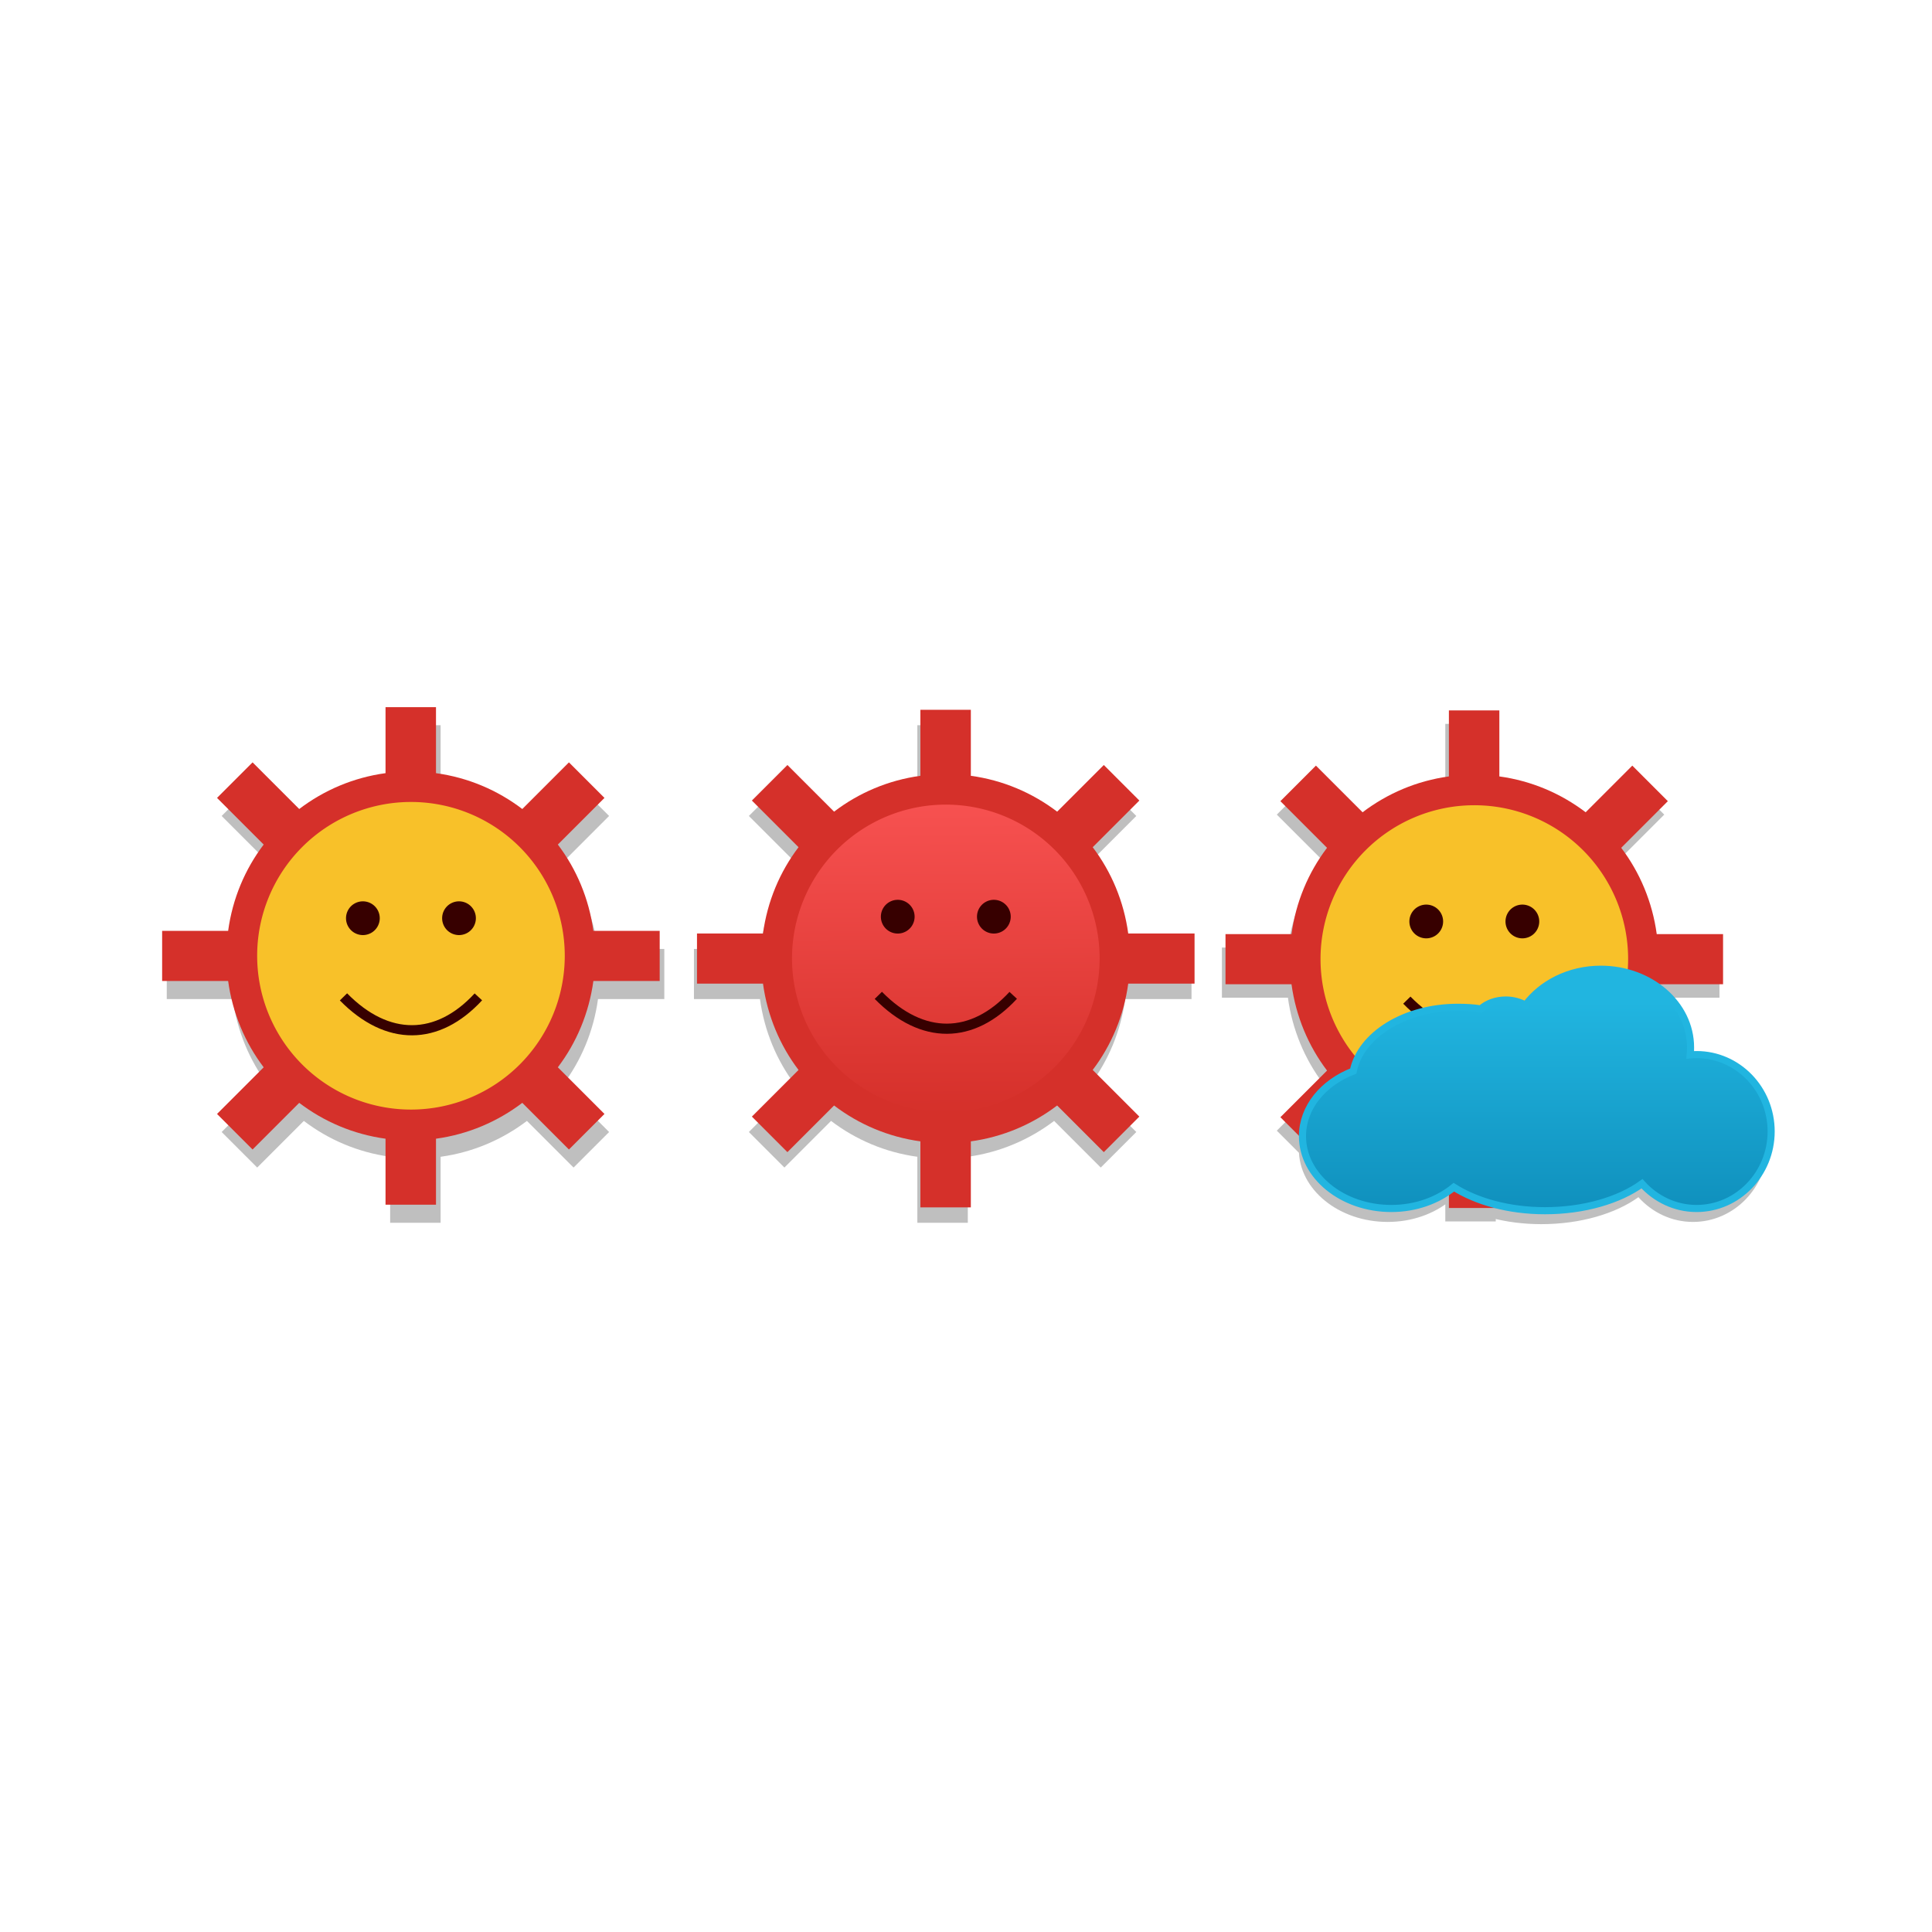 <svg:svg xmlns:dc="http://purl.org/dc/elements/1.1/" xmlns:ns1="http://sodipodi.sourceforge.net/DTD/sodipodi-0.dtd" xmlns:ns2="http://www.inkscape.org/namespaces/inkscape" xmlns:ns3="http://www.w3.org/1999/xlink" xmlns:ns5="http://creativecommons.org/ns#" xmlns:rdf="http://www.w3.org/1999/02/22-rdf-syntax-ns#" xmlns:svg="http://www.w3.org/2000/svg" height="587.686" id="svg2" version="1.1" viewBox="-44.673 -211.515 587.686 587.686" width="587.686" ns1:docname="czacha.svg" ns2:version="0.48.5 r10040">
  <svg:defs id="defs4">
    <svg:filter color-interpolation-filters="sRGB" id="filter4364">
      <svg:feGaussianBlur id="feGaussianBlur4366" stdDeviation="0.876" />
    </svg:filter>
    <svg:linearGradient gradientTransform="translate(367.055,32.138)" gradientUnits="userSpaceOnUse" id="linearGradient4387" x1="-56.859" x2="-56.859" y1="33.125" y2="12.111" ns3:href="#linearGradient2877" />
    <svg:linearGradient id="linearGradient2877">
      <svg:stop id="stop2879" offset="0" style="stop-color:#0f8fbc;stop-opacity:1" />
      <svg:stop id="stop2881" offset="1" style="stop-color:#21b5e0;stop-opacity:1" />
    </svg:linearGradient>
    <svg:filter color-interpolation-filters="sRGB" id="filter4188-8">
      <svg:feGaussianBlur id="feGaussianBlur4190-6" stdDeviation="0.845" />
    </svg:filter>
    <svg:linearGradient gradientUnits="userSpaceOnUse" id="linearGradient3998" x1="-49.017" x2="-49.29" y1="69.684" y2="31.879" ns3:href="#linearGradient3920" />
    <svg:linearGradient id="linearGradient3920">
      <svg:stop id="stop3922" offset="0" style="stop-color:#d5302a;stop-opacity:1" />
      <svg:stop id="stop3924" offset="1" style="stop-color:#fb5555;stop-opacity:1" />
    </svg:linearGradient>
    <svg:filter color-interpolation-filters="sRGB" id="filter4188">
      <svg:feGaussianBlur id="feGaussianBlur4190" stdDeviation="0.845" />
    </svg:filter>
    <svg:linearGradient gradientUnits="userSpaceOnUse" id="linearGradient3179" x1="-49.017" x2="-49.29" y1="69.684" y2="31.879" ns2:collect="always" ns3:href="#linearGradient3920" />
    <svg:linearGradient gradientTransform="translate(367.055,32.138)" gradientUnits="userSpaceOnUse" id="linearGradient3181" x1="-56.859" x2="-56.859" y1="33.125" y2="12.111" ns2:collect="always" ns3:href="#linearGradient2877" />
  </svg:defs>
  <ns1:namedview bordercolor="#666666" borderopacity="1.0" fit-margin-bottom="0" fit-margin-left="0" fit-margin-right="0" fit-margin-top="0" id="base" pagecolor="#ffffff" showgrid="false" ns2:current-layer="g2896" ns2:cx="250.68922" ns2:cy="71.438268" ns2:document-units="px" ns2:pageopacity="0.0" ns2:pageshadow="2" ns2:showpageshadow="false" ns2:window-height="715" ns2:window-maximized="1" ns2:window-width="1366" ns2:window-x="-8" ns2:window-y="-8" ns2:zoom="1.7887212" />
  <svg:g id="layer1" transform="translate(-5.507,-22.344)" ns2:groupmode="layer" ns2:label="Layer 1">
    <svg:g id="g2896" transform="matrix(0.386,0,0,0.386,595.679,-59.093)">
      <svg:g id="g3129" transform="translate(-1.447,5.79)">
        <svg:g id="g4232" transform="matrix(8.002,0,0,8.002,-2282.473,-760.067)">
          <svg:g id="g3850-9" style="opacity:0.25;filter:url(#filter4188)" transform="translate(-43.532,70.591)">
            <svg:g id="g3758-2" transform="translate(80.466,52.531)" />
            <svg:g id="g3842-54" transform="translate(20.82,-0.144)">
              <svg:g id="g3808-1" transform="translate(126.124,64.229)">
                <svg:path d="M 14.896,-11.108 L 14.896,-4.608 C 11.727,-4.175 8.826,-2.925 6.396,-1.077 L 1.803,-5.671 L -1.697,-2.171 L 2.896,2.423 C 1.052,4.854 -0.174,7.755 -0.604,10.923 L -7.104,10.923 L -7.104,15.861 L -0.604,15.861 C -0.171,19.021 1.056,21.935 2.896,24.361 L -1.697,28.954 L 1.803,32.454 L 6.396,27.861 C 8.826,29.709 11.727,30.958 14.896,31.392 L 14.896,37.892 L 19.865,37.892 L 19.865,31.392 C 23.029,30.959 25.938,29.704 28.365,27.861 L 32.959,32.454 L 36.459,28.954 L 31.865,24.361 C 33.705,21.935 34.933,19.021 35.365,15.861 L 41.896,15.861 L 41.896,10.923 L 35.365,10.923 C 34.933,7.758 33.708,4.851 31.865,2.423 L 36.459,-2.171 L 32.959,-5.671 L 28.365,-1.077 C 25.935,-2.925 23.034,-4.175 19.865,-4.608 L 19.865,-11.108 L 14.896,-11.108 z" id="path3762-8-3" style="fill:#000000;fill-opacity:1;stroke:none" ns2:connector-curvature="0" />
              </svg:g>
            </svg:g>
          </svg:g>
          <svg:g id="g3850" transform="translate(-54.863,54.914)">
            <svg:g id="g3758" transform="translate(80.466,52.531)">
              <svg:path d="M 92.25,14.344 L 92.25,20.844 C 89.081,21.277 86.18,22.527 83.75,24.375 L 79.156,19.781 L 75.656,23.281 L 80.25,27.875 C 78.406,30.306 77.18,33.207 76.75,36.375 L 70.25,36.375 L 70.25,41.312 L 76.75,41.312 C 77.182,44.473 78.41,47.387 80.25,49.812 L 75.656,54.406 L 79.156,57.906 L 83.75,53.312 C 86.18,55.161 89.081,56.41 92.25,56.844 L 92.25,63.344 L 97.219,63.344 L 97.219,56.844 C 100.383,56.411 103.291,55.156 105.719,53.312 L 110.312,57.906 L 113.812,54.406 L 109.219,49.812 C 111.059,47.387 112.286,44.473 112.719,41.312 L 119.25,41.312 L 119.25,36.375 L 112.719,36.375 C 112.287,33.21 111.061,30.303 109.219,27.875 L 113.812,23.281 L 110.312,19.781 L 105.719,24.375 C 103.289,22.527 100.388,21.277 97.219,20.844 L 97.219,14.344 L 92.25,14.344 z" id="rect3661" style="fill:#d5302a;fill-opacity:1;stroke:none" ns2:connector-curvature="0" />
              <svg:path d="M -32.627,52.786 A 16.663,16.663 0 1 1 -32.627,52.763" id="path3659-9" style="fill:#f8c129;fill-opacity:1;stroke:none" transform="matrix(0.909,0,0,0.909,139.559,-9.144)" ns2:connector-curvature="0" />
            </svg:g>
            <svg:g id="g3842" transform="translate(20.82,-0.144)">
              <svg:path d="M 147.754,95.551 C 152.093,99.974 157.03,99.893 161.038,95.551" id="path3840" style="fill:none;stroke:#370000;stroke-width:1px;stroke-linecap:butt;stroke-linejoin:miter;stroke-opacity:1" ns2:connector-curvature="0" />
              <svg:g id="g3808" transform="translate(126.124,64.229)">
                <svg:path d="M 42.648,90.89 A 10.254,10.254 0 1 1 42.648,90.876" id="path3762" style="fill:#370000;fill-opacity:1;stroke:none" transform="matrix(0.162,0,0,0.162,27.76,8.852)" ns2:connector-curvature="0" />
                <svg:path d="M 42.648,90.89 A 10.254,10.254 0 1 1 42.648,90.876" id="path3762-8" style="fill:#370000;fill-opacity:1;stroke:none" transform="matrix(0.162,0,0,0.162,18.294,8.852)" ns2:connector-curvature="0" />
              </svg:g>
            </svg:g>
          </svg:g>
        </svg:g>
        <svg:g id="g4248" transform="matrix(8.002,0,0,8.002,-2288.986,-757.981)">
          <svg:g id="g3850-9-5" style="opacity:0.25;filter:url(#filter4188-8)" transform="translate(9.201,70.33)">
            <svg:g id="g3758-2-0" transform="translate(80.466,52.531)" />
            <svg:g id="g3842-54-2" transform="translate(20.82,-0.144)">
              <svg:g id="g3808-1-8" transform="translate(126.124,64.229)">
                <svg:path d="M 14.896,-11.108 L 14.896,-4.608 C 11.727,-4.175 8.826,-2.925 6.396,-1.077 L 1.803,-5.671 L -1.697,-2.171 L 2.896,2.423 C 1.052,4.854 -0.174,7.755 -0.604,10.923 L -7.104,10.923 L -7.104,15.861 L -0.604,15.861 C -0.171,19.021 1.056,21.935 2.896,24.361 L -1.697,28.954 L 1.803,32.454 L 6.396,27.861 C 8.826,29.709 11.727,30.958 14.896,31.392 L 14.896,37.892 L 19.865,37.892 L 19.865,31.392 C 23.029,30.959 25.938,29.704 28.365,27.861 L 32.959,32.454 L 36.459,28.954 L 31.865,24.361 C 33.705,21.935 34.933,19.021 35.365,15.861 L 41.896,15.861 L 41.896,10.923 L 35.365,10.923 C 34.933,7.758 33.708,4.851 31.865,2.423 L 36.459,-2.171 L 32.959,-5.671 L 28.365,-1.077 C 25.935,-2.925 23.034,-4.175 19.865,-4.608 L 19.865,-11.108 L 14.896,-11.108 z" id="path3762-8-3-6" style="fill:#000000;fill-opacity:1;stroke:none" ns2:connector-curvature="0" />
              </svg:g>
            </svg:g>
          </svg:g>
          <svg:g id="g3988" transform="translate(32.86,57.824)">
            <svg:g id="g3928" transform="translate(-39.852,-12)">
              <svg:path d="M 178.332,75.965 L 178.332,82.465 C 175.163,82.898 172.262,84.147 169.832,85.996 L 165.238,81.402 L 161.738,84.902 L 166.332,89.496 C 164.488,91.927 163.262,94.827 162.832,97.996 L 156.332,97.996 L 156.332,102.933 L 162.832,102.933 C 163.265,106.094 164.492,109.008 166.332,111.433 L 161.738,116.027 L 165.238,119.527 L 169.832,114.933 C 172.262,116.782 175.163,118.031 178.332,118.465 L 178.332,124.965 L 183.301,124.965 L 183.301,118.465 C 186.465,118.032 189.373,116.777 191.801,114.933 L 196.395,119.527 L 199.895,116.027 L 195.301,111.433 C 197.141,109.008 198.368,106.094 198.801,102.933 L 205.332,102.933 L 205.332,97.996 L 198.801,97.996 C 198.369,94.83 197.143,91.924 195.301,89.496 L 199.895,84.902 L 196.395,81.402 L 191.801,85.996 C 189.371,84.148 186.47,82.898 183.301,82.465 L 183.301,75.965 L 178.332,75.965 z" id="rect3661-4" style="fill:#d5302a;fill-opacity:1;stroke:none" ns2:connector-curvature="0" />
              <svg:path d="M -32.627,52.786 A 16.663,16.663 0 1 1 -32.627,52.763" id="path3659-9-5" style="fill:url(#linearGradient3179);fill-opacity:1;stroke:none" transform="matrix(0.909,0,0,0.909,225.641,52.477)" ns2:connector-curvature="0" />
            </svg:g>
            <svg:g id="g3842-1" transform="translate(-13.416,-3.465)">
              <svg:path d="M 147.754,95.551 C 152.093,99.974 157.03,99.893 161.038,95.551" id="path3840-4" style="fill:none;stroke:#370000;stroke-width:1px;stroke-linecap:butt;stroke-linejoin:miter;stroke-opacity:1" ns2:connector-curvature="0" />
              <svg:g id="g3808-2" transform="translate(126.124,64.229)">
                <svg:path d="M 42.648,90.89 A 10.254,10.254 0 1 1 42.648,90.876" id="path3762-3" style="fill:#370000;fill-opacity:1;stroke:none" transform="matrix(0.162,0,0,0.162,27.76,8.852)" ns2:connector-curvature="0" />
                <svg:path d="M 42.648,90.89 A 10.254,10.254 0 1 1 42.648,90.876" id="path3762-8-2" style="fill:#370000;fill-opacity:1;stroke:none" transform="matrix(0.162,0,0,0.162,18.294,8.852)" ns2:connector-curvature="0" />
              </svg:g>
            </svg:g>
          </svg:g>
        </svg:g>
        <svg:g id="g4368" transform="matrix(8.002,0,0,8.002,-2282.473,-755.084)">
          <svg:g id="g4046-3" style="opacity:0.25;filter:url(#filter4364)" transform="translate(-188.08,30.855)">
            <svg:g id="g3850-2-8" transform="translate(128.822,-51.381)">
              <svg:g id="g3758-1-7" transform="translate(80.466,52.531)" />
              <svg:g id="g3842-5-7" transform="translate(20.82,-0.144)">
                <svg:g id="g3808-6-9" transform="translate(126.124,64.229)" />
              </svg:g>
            </svg:g>
            <svg:path d="M 400.88,127.476 C 397.926,128.617 395.88,131.046 395.88,133.882 C 395.88,137.808 399.804,141.007 404.63,141.007 C 407.044,141.007 409.205,140.2 410.786,138.914 C 413.022,140.323 416.196,141.226 419.755,141.226 C 423.611,141.226 427.075,140.189 429.318,138.57 C 430.658,140.058 432.569,141.007 434.693,141.007 C 438.747,141.007 442.036,137.597 442.036,133.414 C 442.031,129.235 438.743,125.851 434.693,125.851 C 434.481,125.851 434.274,125.864 434.068,125.882 C 434.093,125.643 434.099,125.377 434.099,125.132 C 434.092,120.889 430.141,117.445 425.255,117.445 C 416.857,119.93 407.478,121.352 400.88,127.476 z M 410.301,91.956 L 410.301,98.456 C 407.131,98.89 404.231,100.139 401.801,101.987 L 397.207,97.394 L 393.707,100.894 L 398.301,105.487 C 396.457,107.918 395.231,110.819 394.801,113.987 L 388.301,113.987 L 388.301,118.925 L 394.801,118.925 C 395.233,122.085 396.461,124.999 398.301,127.425 L 393.707,132.019 L 397.207,135.519 L 401.801,130.925 C 404.231,132.773 407.131,134.022 410.301,134.456 L 410.301,140.956 L 415.27,140.956 L 415.27,134.456 C 418.434,134.023 421.342,132.768 423.77,130.925 L 428.363,135.519 L 431.863,132.019 L 427.27,127.425 C 429.109,124.999 430.337,122.085 430.77,118.925 L 437.301,118.925 L 437.301,113.987 L 430.77,113.987 C 430.338,110.822 429.112,107.916 427.27,105.487 L 431.863,100.894 L 428.363,97.394 L 423.77,101.987 C 421.339,100.139 418.439,98.889 415.27,98.456 L 415.27,91.956 L 410.301,91.956 z" id="path2850-9" style="fill:#000000;fill-opacity:1;stroke:none" ns2:connector-curvature="0" />
          </svg:g>
          <svg:g id="g4046" transform="translate(-78.964,105.994)">
            <svg:g id="g3850-2" transform="translate(128.822,-51.381)">
              <svg:g id="g3758-1" transform="translate(80.466,52.531)">
                <svg:path d="M 92.25,14.344 L 92.25,20.844 C 89.081,21.277 86.18,22.527 83.75,24.375 L 79.156,19.781 L 75.656,23.281 L 80.25,27.875 C 78.406,30.306 77.18,33.207 76.75,36.375 L 70.25,36.375 L 70.25,41.312 L 76.75,41.312 C 77.182,44.473 78.41,47.387 80.25,49.812 L 75.656,54.406 L 79.156,57.906 L 83.75,53.312 C 86.18,55.161 89.081,56.41 92.25,56.844 L 92.25,63.344 L 97.219,63.344 L 97.219,56.844 C 100.383,56.411 103.291,55.156 105.719,53.312 L 110.312,57.906 L 113.812,54.406 L 109.219,49.812 C 111.059,47.387 112.286,44.473 112.719,41.312 L 119.25,41.312 L 119.25,36.375 L 112.719,36.375 C 112.287,33.21 111.061,30.303 109.219,27.875 L 113.812,23.281 L 110.312,19.781 L 105.719,24.375 C 103.289,22.527 100.388,21.277 97.219,20.844 L 97.219,14.344 L 92.25,14.344 z" id="rect3661-6" style="fill:#d5302a;fill-opacity:1;stroke:none" ns2:connector-curvature="0" />
                <svg:path d="M -32.627,52.786 A 16.663,16.663 0 1 1 -32.627,52.763" id="path3659-9-8" style="fill:#f8c129;fill-opacity:1;stroke:none" transform="matrix(0.909,0,0,0.909,139.559,-9.144)" ns2:connector-curvature="0" />
              </svg:g>
              <svg:g id="g3842-5" transform="translate(20.82,-0.144)">
                <svg:path d="M 147.754,95.551 C 152.093,99.974 157.03,99.893 161.038,95.551" id="path3840-7" style="fill:none;stroke:#370000;stroke-width:1px;stroke-linecap:butt;stroke-linejoin:miter;stroke-opacity:1" ns2:connector-curvature="0" />
                <svg:g id="g3808-6" transform="translate(126.124,64.229)">
                  <svg:path d="M 42.648,90.89 A 10.254,10.254 0 1 1 42.648,90.876" id="path3762-1" style="fill:#370000;fill-opacity:1;stroke:none" transform="matrix(0.162,0,0,0.162,27.76,8.852)" ns2:connector-curvature="0" />
                  <svg:path d="M 42.648,90.89 A 10.254,10.254 0 1 1 42.648,90.876" id="path3762-8-8" style="fill:#370000;fill-opacity:1;stroke:none" transform="matrix(0.162,0,0,0.162,18.294,8.852)" ns2:connector-curvature="0" />
                </svg:g>
              </svg:g>
            </svg:g>
            <svg:path d="M 316.493,40.981 C 313.38,40.981 310.666,42.404 309.086,44.513 C 308.546,44.215 307.87,44.013 307.149,44.013 C 306.149,44.013 305.279,44.356 304.68,44.888 C 303.938,44.768 303.192,44.731 302.399,44.731 C 297.178,44.731 292.841,47.459 292.118,51.013 C 289.164,52.153 287.118,54.583 287.118,57.419 C 287.118,61.345 291.041,64.544 295.868,64.544 C 298.281,64.544 300.442,63.737 302.024,62.45 C 304.26,63.859 307.434,64.763 310.993,64.763 C 314.848,64.763 318.312,63.726 320.555,62.106 C 321.896,63.594 323.806,64.544 325.93,64.544 C 329.984,64.544 333.274,61.133 333.274,56.95 C 333.269,52.771 329.981,49.388 325.93,49.388 C 325.719,49.388 325.512,49.401 325.305,49.419 C 325.331,49.18 325.336,48.914 325.336,48.669 C 325.329,44.426 321.379,40.981 316.493,40.981 z" id="path2850" style="fill:url(#linearGradient3181);fill-opacity:1;stroke:#21b5e0;stroke-width:0.7;stroke-miterlimit:4;stroke-opacity:1;stroke-dasharray:none" ns2:connector-curvature="0" />
          </svg:g>
        </svg:g>
      </svg:g>
    </svg:g>
  </svg:g>
</svg:svg>